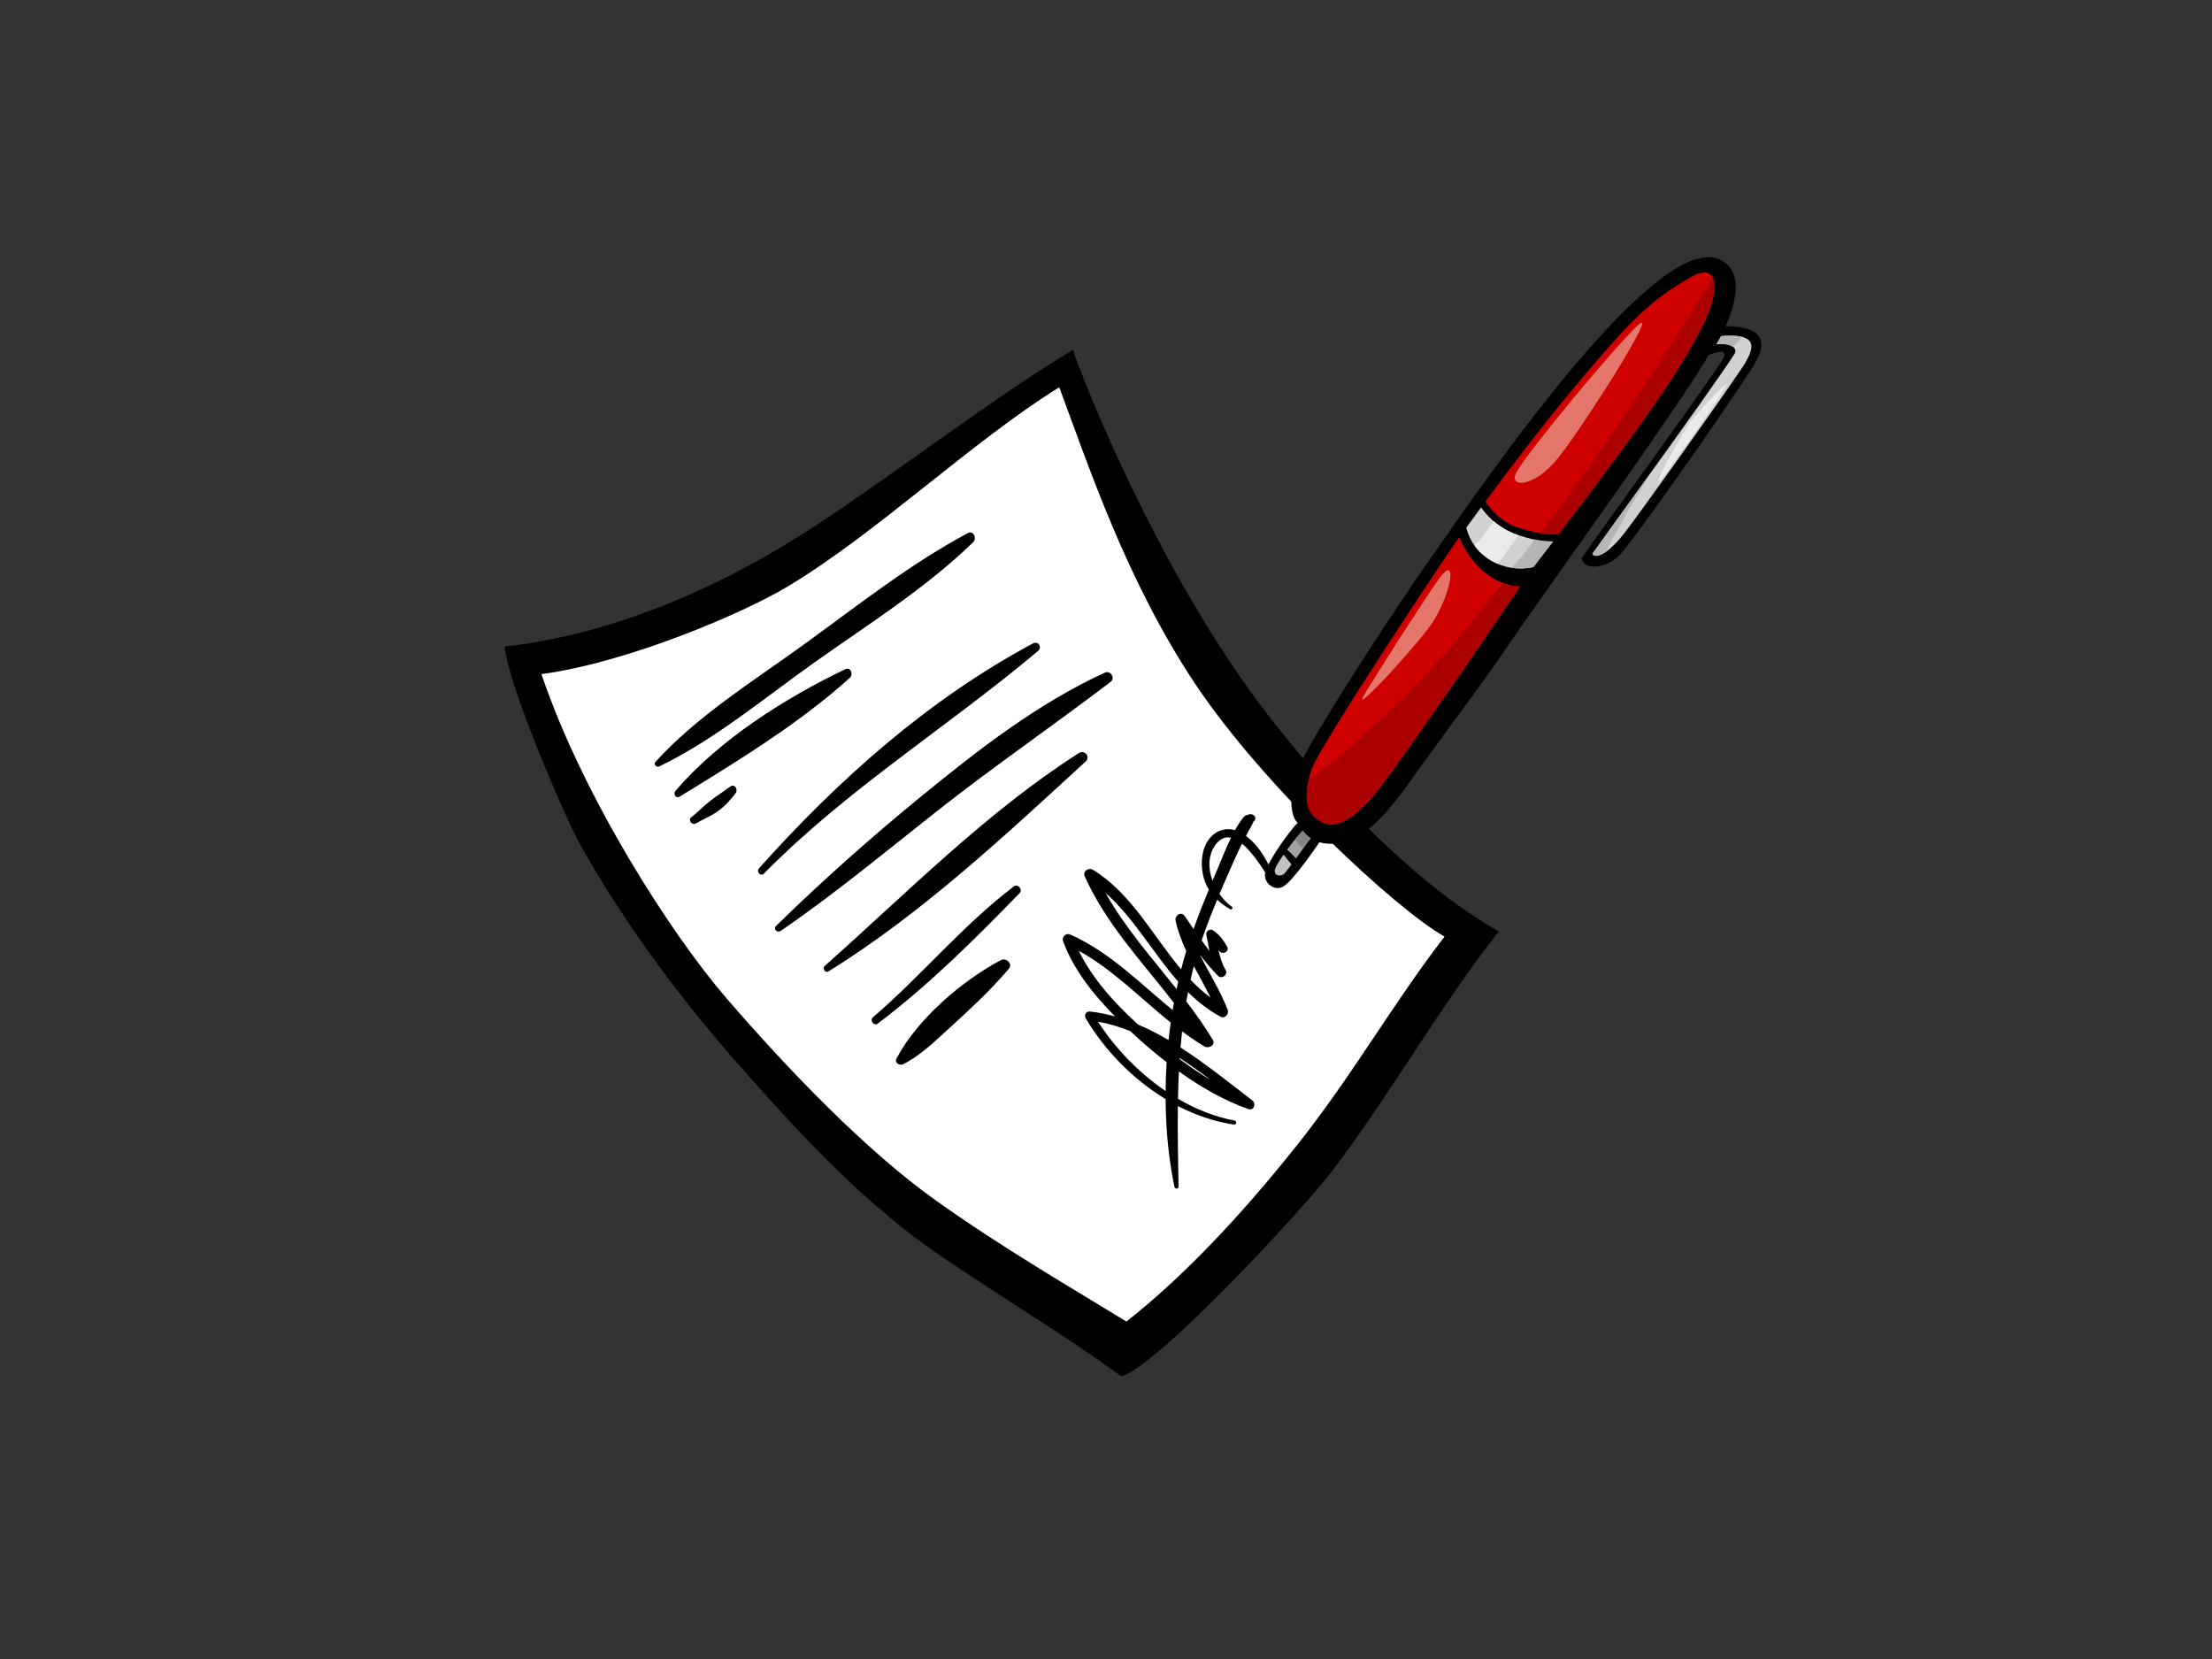 <?xml version="1.0" encoding="utf-8"?>
<!-- Generator: Adobe Illustrator 17.0.0, SVG Export Plug-In . SVG Version: 6.00 Build 0)  -->
<!DOCTYPE svg PUBLIC "-//W3C//DTD SVG 1.1//EN" "http://www.w3.org/Graphics/SVG/1.1/DTD/svg11.dtd">
<svg version="1.1" id="Layer_1" xmlns="http://www.w3.org/2000/svg" xmlns:xlink="http://www.w3.org/1999/xlink" x="0px" y="0px"
	 width="800px" height="600px" viewBox="0 0 800 600" enable-background="new 0 0 800 600" xml:space="preserve">
<rect x="0" y="0" width="800" height="600" fill="#333333" stroke="none"/>
<g>
	<g>
		<path d="M484.369,288.868c-9.384-9.785-21.549-24.481-29.475-35.17c-36.664-49.44-62.48-114.201-66.889-127.176
			c-30.588,18.601-64.086,44.648-94.028,64.201c-49.394,32.266-90.465,40.895-111.413,43.088
			c0.571,11.98,21.042,60.562,27.589,72.201c16.417,29.182,36.567,56.037,58.754,81.06c21.834,24.615,44.614,49.13,71.882,67.541
			c26.59,17.946,42.158,26.864,64.826,43.195c13.473-4.176,64.933-59.725,75.657-73.633c19.963-25.904,40.419-61.692,60.788-87.283
			C521.444,325.017,503.38,308.692,484.369,288.868z"/>
		<path fill="#FFFFFF" d="M468.746,414.597c-21.817,27.382-42.258,48.34-61.374,63.354c-17.815-10.967-45.452-26.962-69.568-44.268
			c-24.606-17.656-52.409-46.373-75.156-72.755c-19.996-23.192-51.913-72.878-66.822-117.126
			c31.248-4.198,73.041-22.016,89.359-31.868c32.426-19.564,65.788-51.878,97.91-71.877c10.689,28.628,24.337,70.074,49.232,107.379
			c24.683,36.971,72.552,81.425,90.112,91.298C503.525,363.265,489.189,388.949,468.746,414.597z"/>
	</g>
	<path d="M452.923,397.985c-8.146-6.247-16.776-13.24-25.978-19.151c0.168-1.949,0.359-3.896,0.576-5.843
		c2.611,1.942,5.272,3.815,8.096,5.476c1.479,0.871,4.162-0.48,3.013-2.395c-2.902-4.83-6.162-9.41-9.58-13.882
		c0.195-1.13,0.395-2.256,0.614-3.384c3.458,3.425,7.285,6.488,11.763,8.902c1.552,0.843,3.171-0.997,2.589-2.492
		c-2.701-6.931-6.71-13.29-10.073-19.915c2.059,2.623,4.19,5.184,6.53,7.588c1.386,1.417,3.791-0.341,2.785-2.075
		c-1.367-2.363-2.071-4.815-2.598-7.336c0.048,0.097,0.132,0.177,0.179,0.275c1.035,1.815,4.014,0.461,2.969-1.378
		c-1.426-2.486-2.628-4.138-4.959-5.848c-1.101-0.803-2.889,0.157-2.557,1.584c0.455,1.984,0.749,3.898,1.095,5.772
		c-0.967-1.231-1.871-2.507-2.787-3.772c0.285-0.844,0.548-1.69,0.854-2.532c1.488-4.096,3.082-8.157,4.746-12.193
		c1.384,1.312,2.967,2.459,4.705,3.441c0.62,0.351,1.152-0.521,0.581-0.929c-1.642-1.175-3.164-2.754-4.44-4.577
		c1.739-4.156,3.547-8.289,5.398-12.39c0.883-1.95,1.795-3.885,2.737-5.81c4.563,3.726,8.727,10.965,10.271,13.494
		c0.602,0.985,2.021,0.307,1.611-0.775c-2.047-5.453-5.458-11.857-10.441-15.496c0.372-0.717,0.721-1.448,1.113-2.159
		c0.49-0.886,1.073-1.783,1.46-2.724c0.042-0.099,0.048-0.137,0.084-0.22c0.588-0.412,0.958-1.246,0.545-1.981
		c-0.722-1.272-3.094-0.672-2.209-0.52c-0.705-0.124-1.409,0.237-1.84,0.773c-1.168,1.457-2.194,3.055-3.133,4.724
		c-3.483-1.006-7.075,0.237-9.345,3.208c-2.699,3.53-3.06,8.352-2.296,12.58c0.387,2.134,1.153,4.025,2.194,5.719
		c-1.941,4.712-3.828,9.453-5.535,14.252c-1.057-1.534-2.117-3.074-3.15-4.635c-1.27-1.924-3.769-0.259-3.329,1.703
		c0.851,3.798,2.226,7.386,3.842,10.873c-0.66,2.18-1.27,4.393-1.843,6.639c-10.33-12.218-17.874-27.32-31.836-35.963
		c-1.609-1.002-3.881,0.455-3.012,2.39c7.756,17.269,20.792,30.905,32.225,45.696c-0.156,0.866-0.31,1.741-0.458,2.608
		c-11.901-9.763-22.735-20.954-37.019-27.327c-1.568-0.699-3.182,0.882-2.595,2.465c3.84,10.347,10.973,19.268,18.808,27.177
		c-2.985-0.835-6.021-1.458-9.124-1.786c-1.479-0.156-2.149,1.381-1.464,2.524c6.881,11.55,17.001,21.977,28.851,29.145
		c0.07,10.95,1.103,21.716,3.201,31.725c0.194,0.919,1.484,0.838,1.475-0.132c-0.158-9.698-0.365-19.409-0.247-29.091
		c6.408,3.309,13.231,5.654,20.262,6.709c0.942,0.146,1.185-1.286,0.247-1.453c-7.084-1.298-13.993-4.081-20.456-7.862
		c0.065-3.309,0.163-6.611,0.327-9.904c7.835,5.634,16.266,10.506,25.144,13.627C453.497,401.827,454.391,399.111,452.923,397.985z
		 M439.699,305.398c1.688-2.25,3.582-2.846,5.513-2.424c-1.886,3.852-3.43,7.946-5.058,11.708c-0.561,1.284-1.073,2.582-1.619,3.87
		C436.884,314.12,436.83,309.224,439.699,305.398z M431.784,349.435c1.998,3.776,4.114,7.509,5.997,11.34
		c-2.614-1.924-4.975-4.106-7.197-6.431C430.951,352.704,431.358,351.067,431.784,349.435z M425.537,357.713
		c-8.998-11.331-18.629-22.211-25.722-34.78c10.342,9.131,17.177,21.745,26.289,32.096
		C425.903,355.911,425.725,356.81,425.537,357.713z M390.154,343.87c12.37,6.819,22.273,17.134,33.257,25.978
		c-0.293,2.096-0.556,4.196-0.777,6.304c-3.58-2.104-7.245-3.997-11-5.586C403.252,362.93,395.109,354.071,390.154,343.87z
		 M397.095,369.489c3.986,0.722,7.881,1.898,11.675,3.416c0.796,0.736,1.586,1.482,2.377,2.2c3.417,3.102,7.029,6.151,10.784,9.069
		c-0.226,3.473-0.346,6.953-0.376,10.416C411.738,387.917,403.212,378.977,397.095,369.489z M426.619,383.008
		c0.008-0.122,0.015-0.244,0.025-0.366c3.835,2.54,7.604,5.208,11.235,7.984C433.995,388.296,430.248,385.727,426.619,383.008z"/>
	<path d="M350.029,192.808c-21.367,11.409-40.546,26.762-60.143,40.899c-17.833,12.861-38.053,25.5-52.858,41.885
		c-0.741,0.827,0.427,2.061,1.337,1.623c19.971-9.605,38.157-24.828,56.179-37.627c19.501-13.846,40.203-26.783,57.411-43.491
		C353.398,194.698,352.105,191.704,350.029,192.808z"/>
	<path d="M305.71,242.03c-21.837,10.468-45.526,25.473-61.432,44.004c-0.884,1.034,0.143,2.932,1.494,2.107
		c20.837-12.797,43.45-26.59,61.587-43.006C308.722,243.9,307.674,241.088,305.71,242.03z"/>
	<path d="M264.154,284.445c-2.388,1.77-4.895,3.326-7.241,5.16c-2.421,1.893-4.541,4.14-6.948,6.021
		c-1.256,0.982,0.318,2.954,1.643,2.198c2.723-1.548,5.571-2.651,8.133-4.518c2.549-1.861,4.447-4,6.339-6.503
		C267.049,285.526,265.654,283.333,264.154,284.445z"/>
	<path d="M373.609,232.694c-37.916,20.275-70.591,49.452-99.106,81.351c-1.094,1.23,0.589,3.112,1.779,1.9
		c29.995-30.468,66.587-53.124,99.132-80.503C377.027,234.085,375.499,231.682,373.609,232.694z"/>
	<path d="M399.602,243.264c-24.186,11.075-45.661,27.788-66.161,44.529c-18.284,14.936-35.849,30.553-52.732,47.033
		c-1.172,1.15,0.378,2.717,1.656,1.839c19.46-13.343,37.557-28.363,56.071-42.973c20.647-16.295,42.314-31.142,63.219-47.071
		C403.462,245.246,401.637,242.333,399.602,243.264z"/>
	<path d="M390.151,272.376c-33.445,21.356-62.279,50.692-91.855,76.945c-0.999,0.891,0.159,2.741,1.347,2.002
		c33.644-20.865,63.858-49.186,92.958-75.875C394.491,273.713,392.263,271.027,390.151,272.376z"/>
	<path d="M366.651,320.595c-18.58,14.149-33.329,32.213-50.991,47.356c-1.236,1.063,0.462,3.255,1.764,2.269
		c18.768-14.184,34.938-30.378,51.32-47.19C370.016,321.726,368.112,319.481,366.651,320.595z"/>
	<path d="M362.074,347.196c-14.046,7.406-30.32,21.346-37.817,35.576c-0.852,1.607,1.077,2.781,2.424,2.103
		c6.259-3.167,11.361-8.232,16.515-12.912c7.506-6.811,15.177-13.916,21.711-21.658C366.365,348.578,363.86,346.255,362.074,347.196
		z"/>
</g>
<g>
	<path d="M624.128,117.989c3.589-8.305,6.307-18.738-0.906-23.469c-22.002-14.423-85.435,78.245-106.463,108.294
		c-11.202,16.009-34.302,51.075-44.334,69.186c-8.208,14.821-5.142,24.199-3.089,25.566c-2.107,1.892-10.778,13.599-11.741,18.026
		c-0.81,3.726,3.207,6.672,6.223,5.197c3.769-1.843,13.215-15.993,13.343-16.167c3.807,1.043,9.608,0.979,15.374-2.981
		c8.659-5.949,14.937-15.61,20.989-24.02c10.637-14.779,21.72-29.155,31.949-44.24c12.331-18.177,62.597-87.439,72.491-104.986
		c2.791-1.073,6.872-2.359,5.368,1.074c-1.504,3.435-45.726,64.302-51.306,72.341c0.858,5.152,10.134,3.443,14.381-1.717
		c9.018-10.947,42.932-59.676,48.3-68.691C640.077,122.387,635.708,117.857,624.128,117.989z"/>
	<path fill="#C2C2C2" d="M464.203,316.236c-1.795,1.026-3.667,0.016-3.079-1.926c0.283-0.929,1.512-2.938,3.113-5.233
		c0.943,1.198,1.867,2.41,2.863,3.567C465.675,314.561,464.505,316.063,464.203,316.236z"/>
	<path fill="#A2A2A2" d="M468.721,310.437c-1.071-1.045-2.078-2.173-3.223-3.127c1.808-2.465,3.87-5.041,5.634-6.92
		c0.498,0.802,1.859,2.18,2.883,2.758C473.815,303.339,471.21,307.024,468.721,310.437z"/>
	<path fill="#888181" d="M471.607,306.449c1.306-1.814,2.292-3.186,2.408-3.301c-1.024-0.578-2.385-1.956-2.883-2.758
		c-0.8,0.852-1.661,1.85-2.532,2.914C468.107,303.908,471.132,307.108,471.607,306.449z"/>
	<path fill="#CF0000" d="M494.771,290.014c-5.93,5.929-12.77,11.857-19.609,5.244c-3.245-3.137-3.422-9.349-0.685-17.329
		c2.739-7.979,48.741-77.558,53.266-83.663c3.928,9.668,12.197,17.475,22.032,17.866
		C536.869,231.053,501.023,283.764,494.771,290.014z"/>
	<path fill="#D1D1D1" d="M548.792,193.436c-5.278-1.783-9.925-5.366-13.151-9.92c-1.792,2.443-3.573,4.883-5.332,7.316
		c2.648,10.766,13.595,16.562,24.285,14.273c0.473-0.683,3.133-4.131,7.076-9.277C557.123,195.918,552.077,194.545,548.792,193.436z
		"/>
	<path fill="#EBEBEB" d="M549.213,193.571c-0.135-0.045-0.29-0.092-0.42-0.136c-3.115-1.052-6.002-2.746-8.516-4.882
		c-2.234,3.006-4.563,5.946-6.903,8.876c2.117,2.925,5.043,5.1,8.354,6.481C544.181,200.437,546.68,196.99,549.213,193.571z"/>
	<path fill="#CF0000" d="M611.546,100.203c-15.381,8.715-22.563,16.816-37.588,34.419c-12.539,14.691-24.924,30.728-36.71,46.719
		c2.872,4.484,7.207,8.095,12.231,9.61c3.487,1.053,9.67,2.953,14.272,2.159c12.49-16.328,34.364-45.251,44.386-61.776
		c3.978-6.558,8.129-13.369,10.587-20.676C620.636,104.976,621.718,94.438,611.546,100.203z"/>
	<path fill="#AC0000" d="M506.451,253.27c-10.441,10.167-21.255,20.331-33.159,28.874c-1.347,5.934-0.774,10.557,1.87,13.114
		c6.839,6.612,13.679,0.684,19.609-5.244c6.253-6.25,42.099-58.961,55.004-77.882c-2.155-0.086-4.227-0.545-6.201-1.285
		C532.045,225.746,520.095,239.983,506.451,253.27z"/>
	<path fill="#AC0000" d="M557.117,192.879c2.276,0.394,4.605,0.582,6.634,0.231c12.49-16.328,34.364-45.251,44.386-61.776
		c3.978-6.558,8.129-13.369,10.587-20.676c1.076-3.201,1.889-7.942,0.576-10.442C600.483,132.322,579.287,162.99,557.117,192.879z"
		/>
	<path fill="#D1D1D1" d="M628.311,135.56c-7.565,11.185-34.82,49.506-40.83,57.235c-6.008,7.728-10.495,9.471-11.591,7.514
		c1.58-2.344,42.074-57.96,51.305-72.128c1.848-2.83-2.508-4.247-6.439-3.65c0.375-0.722,1.336-2.181,1.727-2.975
		c4.138-0.353,11.172-0.524,10.93,3.967C633.242,128.751,629.899,133.212,628.311,135.56z"/>
	<path fill="#B5B5B5" d="M548.738,203.137c-0.649,0.766-1.351,1.488-2.038,2.221c2.558,0.384,5.234,0.318,7.893-0.253
		c0.473-0.683,3.133-4.131,7.076-9.277c-2.225,0.044-4.571-0.264-6.769-0.72C553.085,197.943,551.014,200.63,548.738,203.137z"/>
	<path fill="#B5B5B5" d="M626.809,125.499c1.043-1.229,2.088-2.458,3.131-3.687c-2.301-0.57-5.276-0.441-7.458-0.255
		c-0.391,0.794-1.351,2.254-1.727,2.975C623.1,124.177,625.57,124.55,626.809,125.499z"/>
	<path fill="#B5B5B5" d="M585.973,189.96c3.506-6.547,7.305-12.926,11.23-19.234c-10.887,15.139-20.557,28.463-21.313,29.584
		c0.637,1.133,2.435,0.971,4.984-0.825C582.431,196.231,584.134,193.057,585.973,189.96z"/>
	<path fill="#EBEBEB" d="M624.101,139.892c-2.586,4.596-21.607,31.616-23.478,33.768c-3.886,4.468,6.267-14.686,10.612-20.898
		C612.733,150.619,626.736,135.212,624.101,139.892z"/>
	<path fill="#E5766C" d="M548.464,170.731c4.467-7.821,34.459-44.08,43.677-52.895c9.217-8.817-20.037,37.267-28.851,48.087
		C554.475,176.742,545.26,176.342,548.464,170.731z"/>
	<path fill="#E5766C" d="M520.815,208.799c-3.802,5.07-23.243,35.264-27.649,42.876c-4.408,7.613,21.395-20.474,25.645-27.648
		C525.222,213.207,526.824,200.784,520.815,208.799z"/>
</g>
</svg>
